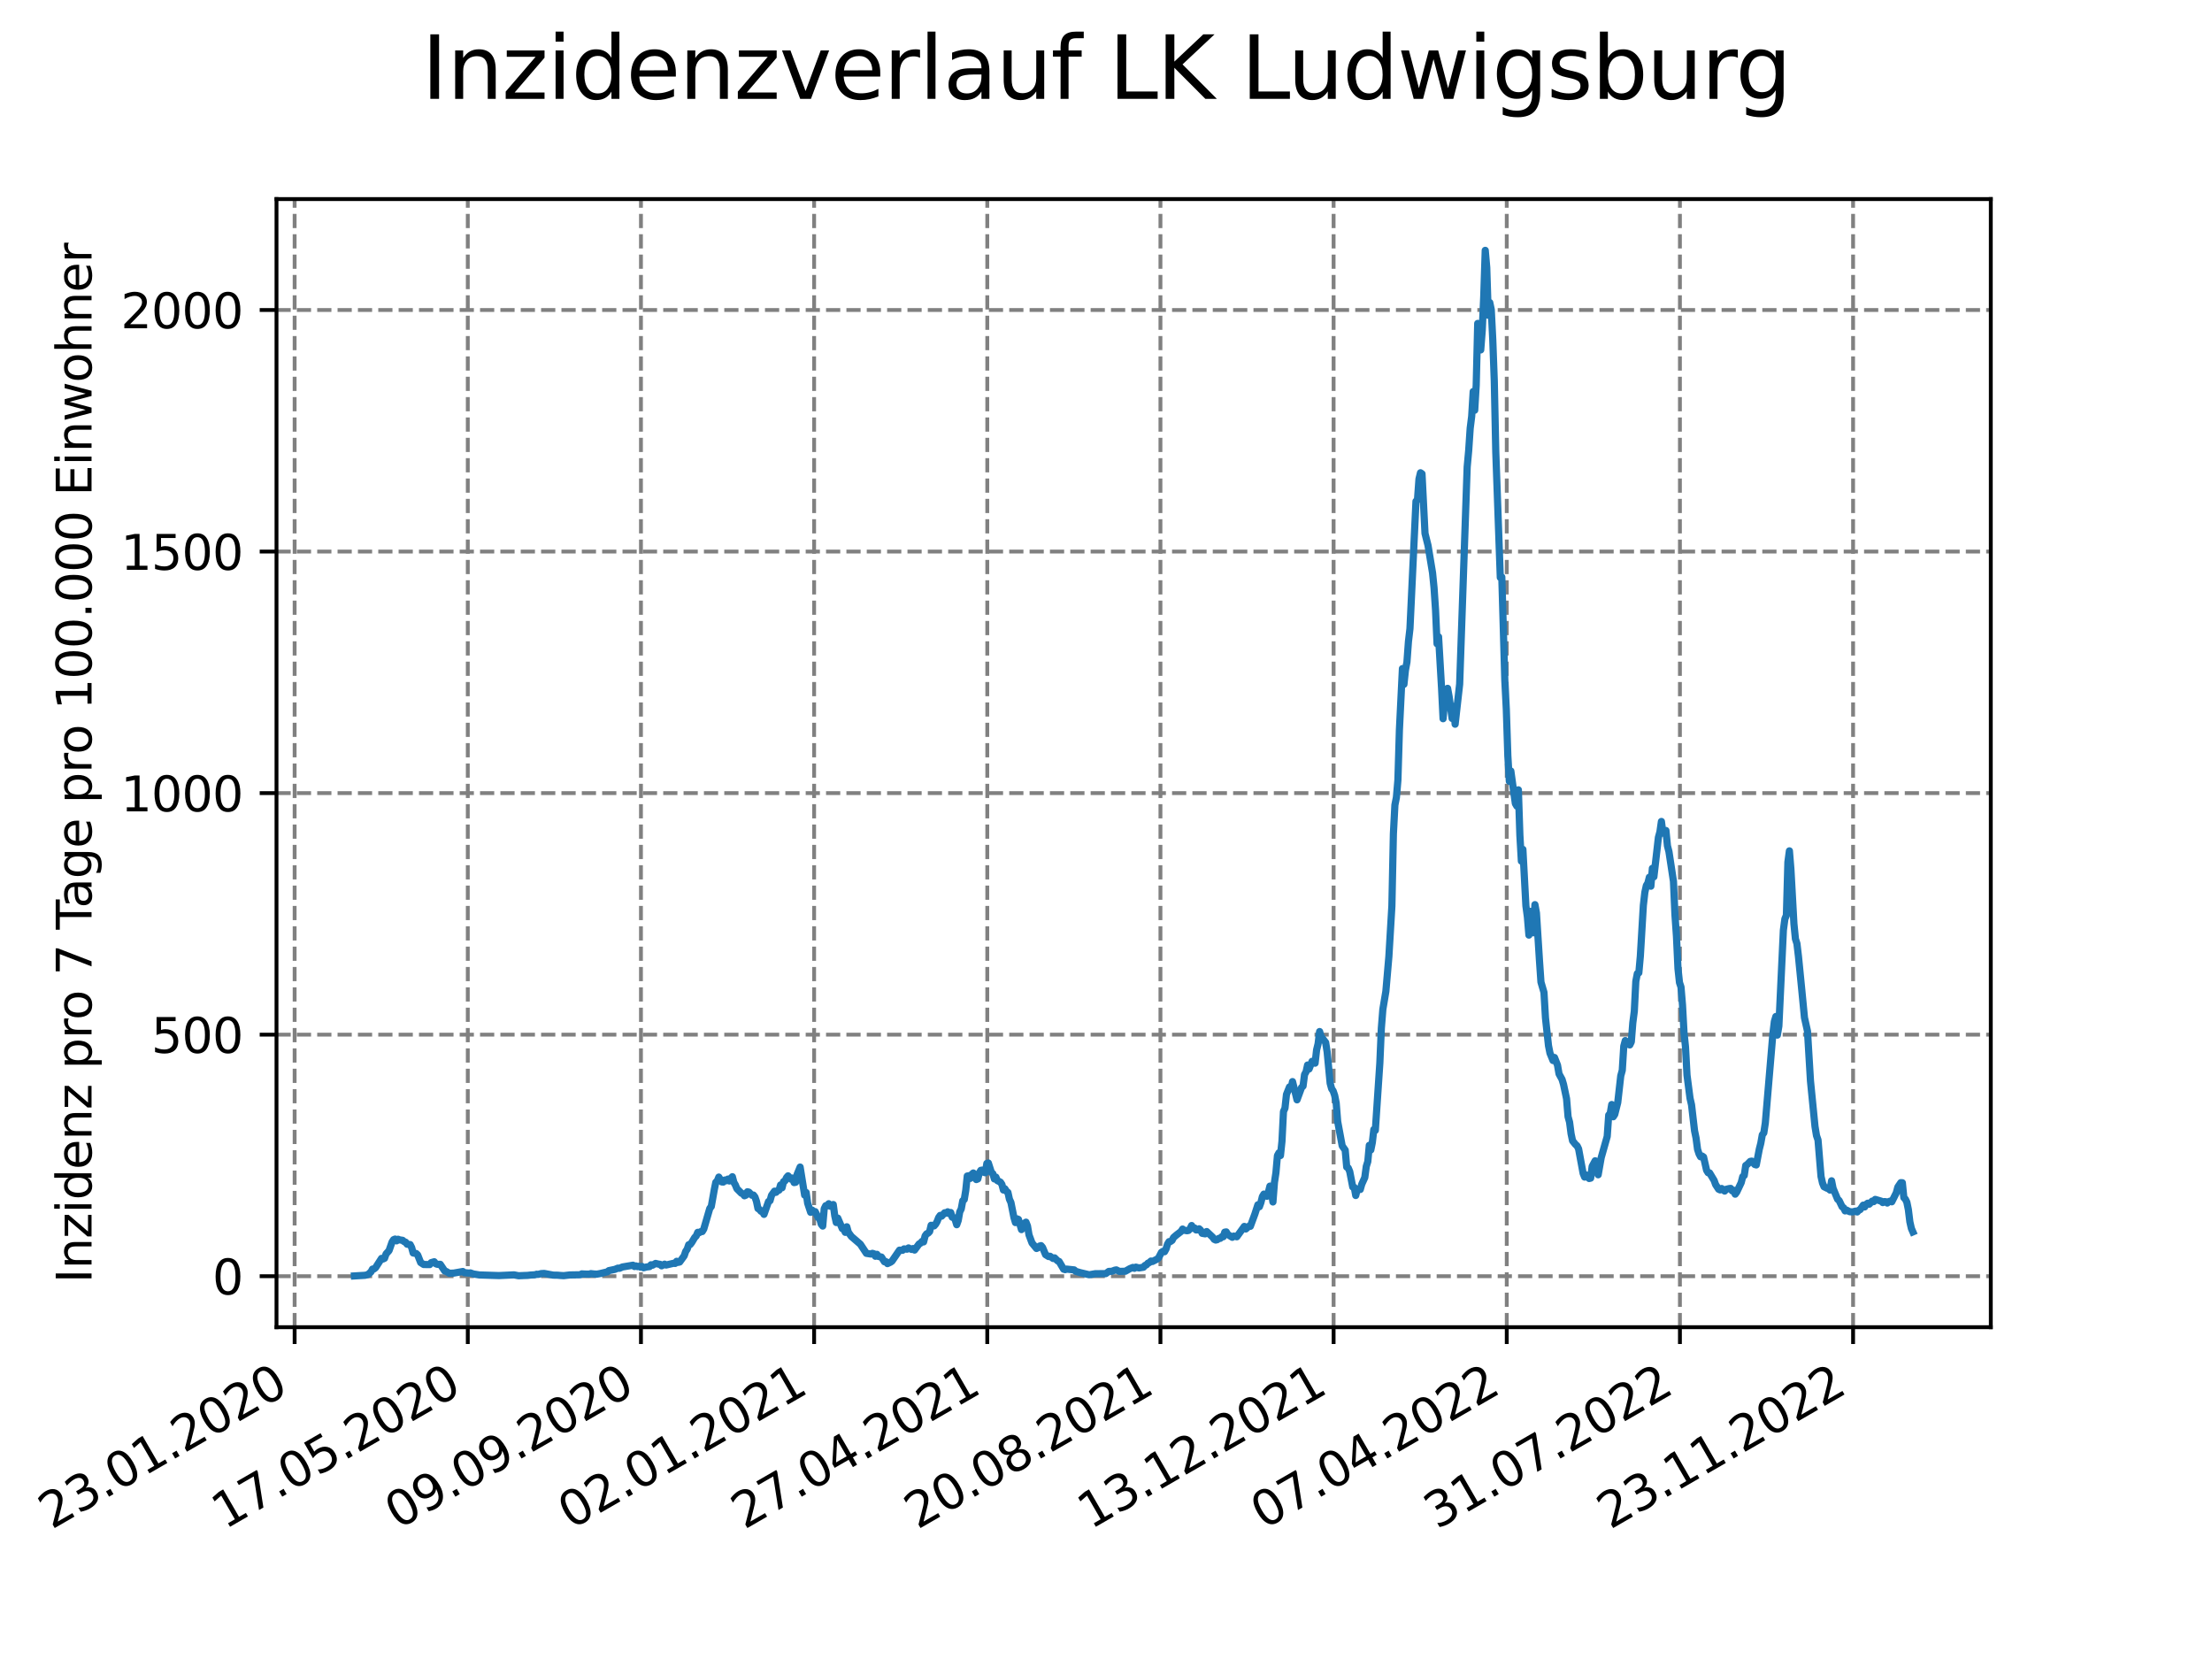 <?xml version="1.0" encoding="utf-8" standalone="no"?>
<!DOCTYPE svg PUBLIC "-//W3C//DTD SVG 1.1//EN"
  "http://www.w3.org/Graphics/SVG/1.1/DTD/svg11.dtd">
<svg xmlns:xlink="http://www.w3.org/1999/xlink" width="460.8pt" height="345.6pt" viewBox="0 0 460.8 345.6" xmlns="http://www.w3.org/2000/svg" version="1.1">
 <defs>
  <style type="text/css">*{stroke-linejoin: round; stroke-linecap: butt}</style>
 </defs>
 <g id="figure_1">
  <g id="patch_1">
   <path d="M 0 345.6 
L 460.8 345.6 
L 460.8 0 
L 0 0 
z
" style="fill: #ffffff"/>
  </g>
  <g id="axes_1">
   <g id="patch_2">
    <path d="M 57.6 276.48 
L 414.72 276.48 
L 414.72 41.472 
L 57.6 41.472 
z
" style="fill: #ffffff"/>
   </g>
   <g id="matplotlib.axis_1">
    <g id="xtick_1">
     <g id="line2d_1">
      <path d="M 61.377 276.48 
L 61.377 41.472 
" clip-path="url(#p83b765e175)" style="fill: none; stroke-dasharray: 2.96,1.28; stroke-dashoffset: 0; stroke: #808080; stroke-width: 0.8"/>
     </g>
     <g id="line2d_2">
      <defs>
       <path id="m0bb4d37f2e" d="M 0 0 
L 0 3.5 
" style="stroke: #000000; stroke-width: 0.8"/>
      </defs>
      <g>
       <use xlink:href="#m0bb4d37f2e" x="61.377" y="276.48" style="stroke: #000000; stroke-width: 0.8"/>
      </g>
     </g>
     <g id="text_1">
      <!-- 23.01.2020 -->
      <g transform="translate(10.752 318.689) rotate(-30) scale(0.1 -0.1)">
       <defs>
        <path id="DejaVuSans-32" d="M 1228 531 
L 3431 531 
L 3431 0 
L 469 0 
L 469 531 
Q 828 903 1448 1529 
Q 2069 2156 2228 2338 
Q 2531 2678 2651 2914 
Q 2772 3150 2772 3378 
Q 2772 3750 2511 3984 
Q 2250 4219 1831 4219 
Q 1534 4219 1204 4116 
Q 875 4013 500 3803 
L 500 4441 
Q 881 4594 1212 4672 
Q 1544 4750 1819 4750 
Q 2544 4750 2975 4387 
Q 3406 4025 3406 3419 
Q 3406 3131 3298 2873 
Q 3191 2616 2906 2266 
Q 2828 2175 2409 1742 
Q 1991 1309 1228 531 
z
" transform="scale(0.016)"/>
        <path id="DejaVuSans-33" d="M 2597 2516 
Q 3050 2419 3304 2112 
Q 3559 1806 3559 1356 
Q 3559 666 3084 287 
Q 2609 -91 1734 -91 
Q 1441 -91 1130 -33 
Q 819 25 488 141 
L 488 750 
Q 750 597 1062 519 
Q 1375 441 1716 441 
Q 2309 441 2620 675 
Q 2931 909 2931 1356 
Q 2931 1769 2642 2001 
Q 2353 2234 1838 2234 
L 1294 2234 
L 1294 2753 
L 1863 2753 
Q 2328 2753 2575 2939 
Q 2822 3125 2822 3475 
Q 2822 3834 2567 4026 
Q 2313 4219 1838 4219 
Q 1578 4219 1281 4162 
Q 984 4106 628 3988 
L 628 4550 
Q 988 4650 1302 4700 
Q 1616 4750 1894 4750 
Q 2613 4750 3031 4423 
Q 3450 4097 3450 3541 
Q 3450 3153 3228 2886 
Q 3006 2619 2597 2516 
z
" transform="scale(0.016)"/>
        <path id="DejaVuSans-2e" d="M 684 794 
L 1344 794 
L 1344 0 
L 684 0 
L 684 794 
z
" transform="scale(0.016)"/>
        <path id="DejaVuSans-30" d="M 2034 4250 
Q 1547 4250 1301 3770 
Q 1056 3291 1056 2328 
Q 1056 1369 1301 889 
Q 1547 409 2034 409 
Q 2525 409 2770 889 
Q 3016 1369 3016 2328 
Q 3016 3291 2770 3770 
Q 2525 4250 2034 4250 
z
M 2034 4750 
Q 2819 4750 3233 4129 
Q 3647 3509 3647 2328 
Q 3647 1150 3233 529 
Q 2819 -91 2034 -91 
Q 1250 -91 836 529 
Q 422 1150 422 2328 
Q 422 3509 836 4129 
Q 1250 4750 2034 4750 
z
" transform="scale(0.016)"/>
        <path id="DejaVuSans-31" d="M 794 531 
L 1825 531 
L 1825 4091 
L 703 3866 
L 703 4441 
L 1819 4666 
L 2450 4666 
L 2450 531 
L 3481 531 
L 3481 0 
L 794 0 
L 794 531 
z
" transform="scale(0.016)"/>
       </defs>
       <use xlink:href="#DejaVuSans-32"/>
       <use xlink:href="#DejaVuSans-33" x="63.623"/>
       <use xlink:href="#DejaVuSans-2e" x="127.246"/>
       <use xlink:href="#DejaVuSans-30" x="159.033"/>
       <use xlink:href="#DejaVuSans-31" x="222.656"/>
       <use xlink:href="#DejaVuSans-2e" x="286.279"/>
       <use xlink:href="#DejaVuSans-32" x="318.066"/>
       <use xlink:href="#DejaVuSans-30" x="381.689"/>
       <use xlink:href="#DejaVuSans-32" x="445.312"/>
       <use xlink:href="#DejaVuSans-30" x="508.936"/>
      </g>
     </g>
    </g>
    <g id="xtick_2">
     <g id="line2d_3">
      <path d="M 97.45 276.48 
L 97.45 41.472 
" clip-path="url(#p83b765e175)" style="fill: none; stroke-dasharray: 2.96,1.28; stroke-dashoffset: 0; stroke: #808080; stroke-width: 0.8"/>
     </g>
     <g id="line2d_4">
      <g>
       <use xlink:href="#m0bb4d37f2e" x="97.45" y="276.48" style="stroke: #000000; stroke-width: 0.8"/>
      </g>
     </g>
     <g id="text_2">
      <!-- 17.05.2020 -->
      <g transform="translate(46.825 318.689) rotate(-30) scale(0.1 -0.1)">
       <defs>
        <path id="DejaVuSans-37" d="M 525 4666 
L 3525 4666 
L 3525 4397 
L 1831 0 
L 1172 0 
L 2766 4134 
L 525 4134 
L 525 4666 
z
" transform="scale(0.016)"/>
        <path id="DejaVuSans-35" d="M 691 4666 
L 3169 4666 
L 3169 4134 
L 1269 4134 
L 1269 2991 
Q 1406 3038 1543 3061 
Q 1681 3084 1819 3084 
Q 2600 3084 3056 2656 
Q 3513 2228 3513 1497 
Q 3513 744 3044 326 
Q 2575 -91 1722 -91 
Q 1428 -91 1123 -41 
Q 819 9 494 109 
L 494 744 
Q 775 591 1075 516 
Q 1375 441 1709 441 
Q 2250 441 2565 725 
Q 2881 1009 2881 1497 
Q 2881 1984 2565 2268 
Q 2250 2553 1709 2553 
Q 1456 2553 1204 2497 
Q 953 2441 691 2322 
L 691 4666 
z
" transform="scale(0.016)"/>
       </defs>
       <use xlink:href="#DejaVuSans-31"/>
       <use xlink:href="#DejaVuSans-37" x="63.623"/>
       <use xlink:href="#DejaVuSans-2e" x="127.246"/>
       <use xlink:href="#DejaVuSans-30" x="159.033"/>
       <use xlink:href="#DejaVuSans-35" x="222.656"/>
       <use xlink:href="#DejaVuSans-2e" x="286.279"/>
       <use xlink:href="#DejaVuSans-32" x="318.066"/>
       <use xlink:href="#DejaVuSans-30" x="381.689"/>
       <use xlink:href="#DejaVuSans-32" x="445.312"/>
       <use xlink:href="#DejaVuSans-30" x="508.936"/>
      </g>
     </g>
    </g>
    <g id="xtick_3">
     <g id="line2d_5">
      <path d="M 133.523 276.48 
L 133.523 41.472 
" clip-path="url(#p83b765e175)" style="fill: none; stroke-dasharray: 2.96,1.28; stroke-dashoffset: 0; stroke: #808080; stroke-width: 0.8"/>
     </g>
     <g id="line2d_6">
      <g>
       <use xlink:href="#m0bb4d37f2e" x="133.523" y="276.48" style="stroke: #000000; stroke-width: 0.8"/>
      </g>
     </g>
     <g id="text_3">
      <!-- 09.09.2020 -->
      <g transform="translate(82.897 318.689) rotate(-30) scale(0.1 -0.1)">
       <defs>
        <path id="DejaVuSans-39" d="M 703 97 
L 703 672 
Q 941 559 1184 500 
Q 1428 441 1663 441 
Q 2288 441 2617 861 
Q 2947 1281 2994 2138 
Q 2813 1869 2534 1725 
Q 2256 1581 1919 1581 
Q 1219 1581 811 2004 
Q 403 2428 403 3163 
Q 403 3881 828 4315 
Q 1253 4750 1959 4750 
Q 2769 4750 3195 4129 
Q 3622 3509 3622 2328 
Q 3622 1225 3098 567 
Q 2575 -91 1691 -91 
Q 1453 -91 1209 -44 
Q 966 3 703 97 
z
M 1959 2075 
Q 2384 2075 2632 2365 
Q 2881 2656 2881 3163 
Q 2881 3666 2632 3958 
Q 2384 4250 1959 4250 
Q 1534 4250 1286 3958 
Q 1038 3666 1038 3163 
Q 1038 2656 1286 2365 
Q 1534 2075 1959 2075 
z
" transform="scale(0.016)"/>
       </defs>
       <use xlink:href="#DejaVuSans-30"/>
       <use xlink:href="#DejaVuSans-39" x="63.623"/>
       <use xlink:href="#DejaVuSans-2e" x="127.246"/>
       <use xlink:href="#DejaVuSans-30" x="159.033"/>
       <use xlink:href="#DejaVuSans-39" x="222.656"/>
       <use xlink:href="#DejaVuSans-2e" x="286.279"/>
       <use xlink:href="#DejaVuSans-32" x="318.066"/>
       <use xlink:href="#DejaVuSans-30" x="381.689"/>
       <use xlink:href="#DejaVuSans-32" x="445.312"/>
       <use xlink:href="#DejaVuSans-30" x="508.936"/>
      </g>
     </g>
    </g>
    <g id="xtick_4">
     <g id="line2d_7">
      <path d="M 169.595 276.48 
L 169.595 41.472 
" clip-path="url(#p83b765e175)" style="fill: none; stroke-dasharray: 2.96,1.28; stroke-dashoffset: 0; stroke: #808080; stroke-width: 0.8"/>
     </g>
     <g id="line2d_8">
      <g>
       <use xlink:href="#m0bb4d37f2e" x="169.595" y="276.48" style="stroke: #000000; stroke-width: 0.8"/>
      </g>
     </g>
     <g id="text_4">
      <!-- 02.01.2021 -->
      <g transform="translate(118.97 318.689) rotate(-30) scale(0.1 -0.1)">
       <use xlink:href="#DejaVuSans-30"/>
       <use xlink:href="#DejaVuSans-32" x="63.623"/>
       <use xlink:href="#DejaVuSans-2e" x="127.246"/>
       <use xlink:href="#DejaVuSans-30" x="159.033"/>
       <use xlink:href="#DejaVuSans-31" x="222.656"/>
       <use xlink:href="#DejaVuSans-2e" x="286.279"/>
       <use xlink:href="#DejaVuSans-32" x="318.066"/>
       <use xlink:href="#DejaVuSans-30" x="381.689"/>
       <use xlink:href="#DejaVuSans-32" x="445.312"/>
       <use xlink:href="#DejaVuSans-31" x="508.936"/>
      </g>
     </g>
    </g>
    <g id="xtick_5">
     <g id="line2d_9">
      <path d="M 205.668 276.48 
L 205.668 41.472 
" clip-path="url(#p83b765e175)" style="fill: none; stroke-dasharray: 2.96,1.28; stroke-dashoffset: 0; stroke: #808080; stroke-width: 0.8"/>
     </g>
     <g id="line2d_10">
      <g>
       <use xlink:href="#m0bb4d37f2e" x="205.668" y="276.48" style="stroke: #000000; stroke-width: 0.8"/>
      </g>
     </g>
     <g id="text_5">
      <!-- 27.04.2021 -->
      <g transform="translate(155.043 318.689) rotate(-30) scale(0.1 -0.1)">
       <defs>
        <path id="DejaVuSans-34" d="M 2419 4116 
L 825 1625 
L 2419 1625 
L 2419 4116 
z
M 2253 4666 
L 3047 4666 
L 3047 1625 
L 3713 1625 
L 3713 1100 
L 3047 1100 
L 3047 0 
L 2419 0 
L 2419 1100 
L 313 1100 
L 313 1709 
L 2253 4666 
z
" transform="scale(0.016)"/>
       </defs>
       <use xlink:href="#DejaVuSans-32"/>
       <use xlink:href="#DejaVuSans-37" x="63.623"/>
       <use xlink:href="#DejaVuSans-2e" x="127.246"/>
       <use xlink:href="#DejaVuSans-30" x="159.033"/>
       <use xlink:href="#DejaVuSans-34" x="222.656"/>
       <use xlink:href="#DejaVuSans-2e" x="286.279"/>
       <use xlink:href="#DejaVuSans-32" x="318.066"/>
       <use xlink:href="#DejaVuSans-30" x="381.689"/>
       <use xlink:href="#DejaVuSans-32" x="445.312"/>
       <use xlink:href="#DejaVuSans-31" x="508.936"/>
      </g>
     </g>
    </g>
    <g id="xtick_6">
     <g id="line2d_11">
      <path d="M 241.741 276.48 
L 241.741 41.472 
" clip-path="url(#p83b765e175)" style="fill: none; stroke-dasharray: 2.96,1.28; stroke-dashoffset: 0; stroke: #808080; stroke-width: 0.8"/>
     </g>
     <g id="line2d_12">
      <g>
       <use xlink:href="#m0bb4d37f2e" x="241.741" y="276.48" style="stroke: #000000; stroke-width: 0.8"/>
      </g>
     </g>
     <g id="text_6">
      <!-- 20.08.2021 -->
      <g transform="translate(191.116 318.689) rotate(-30) scale(0.1 -0.1)">
       <defs>
        <path id="DejaVuSans-38" d="M 2034 2216 
Q 1584 2216 1326 1975 
Q 1069 1734 1069 1313 
Q 1069 891 1326 650 
Q 1584 409 2034 409 
Q 2484 409 2743 651 
Q 3003 894 3003 1313 
Q 3003 1734 2745 1975 
Q 2488 2216 2034 2216 
z
M 1403 2484 
Q 997 2584 770 2862 
Q 544 3141 544 3541 
Q 544 4100 942 4425 
Q 1341 4750 2034 4750 
Q 2731 4750 3128 4425 
Q 3525 4100 3525 3541 
Q 3525 3141 3298 2862 
Q 3072 2584 2669 2484 
Q 3125 2378 3379 2068 
Q 3634 1759 3634 1313 
Q 3634 634 3220 271 
Q 2806 -91 2034 -91 
Q 1263 -91 848 271 
Q 434 634 434 1313 
Q 434 1759 690 2068 
Q 947 2378 1403 2484 
z
M 1172 3481 
Q 1172 3119 1398 2916 
Q 1625 2713 2034 2713 
Q 2441 2713 2670 2916 
Q 2900 3119 2900 3481 
Q 2900 3844 2670 4047 
Q 2441 4250 2034 4250 
Q 1625 4250 1398 4047 
Q 1172 3844 1172 3481 
z
" transform="scale(0.016)"/>
       </defs>
       <use xlink:href="#DejaVuSans-32"/>
       <use xlink:href="#DejaVuSans-30" x="63.623"/>
       <use xlink:href="#DejaVuSans-2e" x="127.246"/>
       <use xlink:href="#DejaVuSans-30" x="159.033"/>
       <use xlink:href="#DejaVuSans-38" x="222.656"/>
       <use xlink:href="#DejaVuSans-2e" x="286.279"/>
       <use xlink:href="#DejaVuSans-32" x="318.066"/>
       <use xlink:href="#DejaVuSans-30" x="381.689"/>
       <use xlink:href="#DejaVuSans-32" x="445.312"/>
       <use xlink:href="#DejaVuSans-31" x="508.936"/>
      </g>
     </g>
    </g>
    <g id="xtick_7">
     <g id="line2d_13">
      <path d="M 277.814 276.48 
L 277.814 41.472 
" clip-path="url(#p83b765e175)" style="fill: none; stroke-dasharray: 2.96,1.28; stroke-dashoffset: 0; stroke: #808080; stroke-width: 0.8"/>
     </g>
     <g id="line2d_14">
      <g>
       <use xlink:href="#m0bb4d37f2e" x="277.814" y="276.48" style="stroke: #000000; stroke-width: 0.8"/>
      </g>
     </g>
     <g id="text_7">
      <!-- 13.12.2021 -->
      <g transform="translate(227.188 318.689) rotate(-30) scale(0.1 -0.1)">
       <use xlink:href="#DejaVuSans-31"/>
       <use xlink:href="#DejaVuSans-33" x="63.623"/>
       <use xlink:href="#DejaVuSans-2e" x="127.246"/>
       <use xlink:href="#DejaVuSans-31" x="159.033"/>
       <use xlink:href="#DejaVuSans-32" x="222.656"/>
       <use xlink:href="#DejaVuSans-2e" x="286.279"/>
       <use xlink:href="#DejaVuSans-32" x="318.066"/>
       <use xlink:href="#DejaVuSans-30" x="381.689"/>
       <use xlink:href="#DejaVuSans-32" x="445.312"/>
       <use xlink:href="#DejaVuSans-31" x="508.936"/>
      </g>
     </g>
    </g>
    <g id="xtick_8">
     <g id="line2d_15">
      <path d="M 313.886 276.48 
L 313.886 41.472 
" clip-path="url(#p83b765e175)" style="fill: none; stroke-dasharray: 2.96,1.28; stroke-dashoffset: 0; stroke: #808080; stroke-width: 0.8"/>
     </g>
     <g id="line2d_16">
      <g>
       <use xlink:href="#m0bb4d37f2e" x="313.886" y="276.48" style="stroke: #000000; stroke-width: 0.8"/>
      </g>
     </g>
     <g id="text_8">
      <!-- 07.04.2022 -->
      <g transform="translate(263.261 318.689) rotate(-30) scale(0.1 -0.1)">
       <use xlink:href="#DejaVuSans-30"/>
       <use xlink:href="#DejaVuSans-37" x="63.623"/>
       <use xlink:href="#DejaVuSans-2e" x="127.246"/>
       <use xlink:href="#DejaVuSans-30" x="159.033"/>
       <use xlink:href="#DejaVuSans-34" x="222.656"/>
       <use xlink:href="#DejaVuSans-2e" x="286.279"/>
       <use xlink:href="#DejaVuSans-32" x="318.066"/>
       <use xlink:href="#DejaVuSans-30" x="381.689"/>
       <use xlink:href="#DejaVuSans-32" x="445.312"/>
       <use xlink:href="#DejaVuSans-32" x="508.936"/>
      </g>
     </g>
    </g>
    <g id="xtick_9">
     <g id="line2d_17">
      <path d="M 349.959 276.48 
L 349.959 41.472 
" clip-path="url(#p83b765e175)" style="fill: none; stroke-dasharray: 2.96,1.28; stroke-dashoffset: 0; stroke: #808080; stroke-width: 0.8"/>
     </g>
     <g id="line2d_18">
      <g>
       <use xlink:href="#m0bb4d37f2e" x="349.959" y="276.48" style="stroke: #000000; stroke-width: 0.8"/>
      </g>
     </g>
     <g id="text_9">
      <!-- 31.07.2022 -->
      <g transform="translate(299.334 318.689) rotate(-30) scale(0.1 -0.1)">
       <use xlink:href="#DejaVuSans-33"/>
       <use xlink:href="#DejaVuSans-31" x="63.623"/>
       <use xlink:href="#DejaVuSans-2e" x="127.246"/>
       <use xlink:href="#DejaVuSans-30" x="159.033"/>
       <use xlink:href="#DejaVuSans-37" x="222.656"/>
       <use xlink:href="#DejaVuSans-2e" x="286.279"/>
       <use xlink:href="#DejaVuSans-32" x="318.066"/>
       <use xlink:href="#DejaVuSans-30" x="381.689"/>
       <use xlink:href="#DejaVuSans-32" x="445.312"/>
       <use xlink:href="#DejaVuSans-32" x="508.936"/>
      </g>
     </g>
    </g>
    <g id="xtick_10">
     <g id="line2d_19">
      <path d="M 386.032 276.48 
L 386.032 41.472 
" clip-path="url(#p83b765e175)" style="fill: none; stroke-dasharray: 2.96,1.28; stroke-dashoffset: 0; stroke: #808080; stroke-width: 0.8"/>
     </g>
     <g id="line2d_20">
      <g>
       <use xlink:href="#m0bb4d37f2e" x="386.032" y="276.48" style="stroke: #000000; stroke-width: 0.8"/>
      </g>
     </g>
     <g id="text_10">
      <!-- 23.11.2022 -->
      <g transform="translate(335.407 318.689) rotate(-30) scale(0.1 -0.1)">
       <use xlink:href="#DejaVuSans-32"/>
       <use xlink:href="#DejaVuSans-33" x="63.623"/>
       <use xlink:href="#DejaVuSans-2e" x="127.246"/>
       <use xlink:href="#DejaVuSans-31" x="159.033"/>
       <use xlink:href="#DejaVuSans-31" x="222.656"/>
       <use xlink:href="#DejaVuSans-2e" x="286.279"/>
       <use xlink:href="#DejaVuSans-32" x="318.066"/>
       <use xlink:href="#DejaVuSans-30" x="381.689"/>
       <use xlink:href="#DejaVuSans-32" x="445.312"/>
       <use xlink:href="#DejaVuSans-32" x="508.936"/>
      </g>
     </g>
    </g>
   </g>
   <g id="matplotlib.axis_2">
    <g id="ytick_1">
     <g id="line2d_21">
      <path d="M 57.6 265.853 
L 414.72 265.853 
" clip-path="url(#p83b765e175)" style="fill: none; stroke-dasharray: 2.96,1.28; stroke-dashoffset: 0; stroke: #808080; stroke-width: 0.8"/>
     </g>
     <g id="line2d_22">
      <defs>
       <path id="mfb2ab586e8" d="M 0 0 
L -3.5 0 
" style="stroke: #000000; stroke-width: 0.8"/>
      </defs>
      <g>
       <use xlink:href="#mfb2ab586e8" x="57.6" y="265.853" style="stroke: #000000; stroke-width: 0.8"/>
      </g>
     </g>
     <g id="text_11">
      <!-- 0 -->
      <g transform="translate(44.237 269.652) scale(0.1 -0.1)">
       <use xlink:href="#DejaVuSans-30"/>
      </g>
     </g>
    </g>
    <g id="ytick_2">
     <g id="line2d_23">
      <path d="M 57.6 215.535 
L 414.72 215.535 
" clip-path="url(#p83b765e175)" style="fill: none; stroke-dasharray: 2.96,1.28; stroke-dashoffset: 0; stroke: #808080; stroke-width: 0.8"/>
     </g>
     <g id="line2d_24">
      <g>
       <use xlink:href="#mfb2ab586e8" x="57.6" y="215.535" style="stroke: #000000; stroke-width: 0.8"/>
      </g>
     </g>
     <g id="text_12">
      <!-- 500 -->
      <g transform="translate(31.512 219.335) scale(0.1 -0.1)">
       <use xlink:href="#DejaVuSans-35"/>
       <use xlink:href="#DejaVuSans-30" x="63.623"/>
       <use xlink:href="#DejaVuSans-30" x="127.246"/>
      </g>
     </g>
    </g>
    <g id="ytick_3">
     <g id="line2d_25">
      <path d="M 57.6 165.217 
L 414.72 165.217 
" clip-path="url(#p83b765e175)" style="fill: none; stroke-dasharray: 2.96,1.28; stroke-dashoffset: 0; stroke: #808080; stroke-width: 0.8"/>
     </g>
     <g id="line2d_26">
      <g>
       <use xlink:href="#mfb2ab586e8" x="57.6" y="165.217" style="stroke: #000000; stroke-width: 0.8"/>
      </g>
     </g>
     <g id="text_13">
      <!-- 1000 -->
      <g transform="translate(25.15 169.017) scale(0.1 -0.1)">
       <use xlink:href="#DejaVuSans-31"/>
       <use xlink:href="#DejaVuSans-30" x="63.623"/>
       <use xlink:href="#DejaVuSans-30" x="127.246"/>
       <use xlink:href="#DejaVuSans-30" x="190.869"/>
      </g>
     </g>
    </g>
    <g id="ytick_4">
     <g id="line2d_27">
      <path d="M 57.6 114.9 
L 414.72 114.9 
" clip-path="url(#p83b765e175)" style="fill: none; stroke-dasharray: 2.96,1.28; stroke-dashoffset: 0; stroke: #808080; stroke-width: 0.8"/>
     </g>
     <g id="line2d_28">
      <g>
       <use xlink:href="#mfb2ab586e8" x="57.6" y="114.9" style="stroke: #000000; stroke-width: 0.8"/>
      </g>
     </g>
     <g id="text_14">
      <!-- 1500 -->
      <g transform="translate(25.15 118.699) scale(0.1 -0.1)">
       <use xlink:href="#DejaVuSans-31"/>
       <use xlink:href="#DejaVuSans-35" x="63.623"/>
       <use xlink:href="#DejaVuSans-30" x="127.246"/>
       <use xlink:href="#DejaVuSans-30" x="190.869"/>
      </g>
     </g>
    </g>
    <g id="ytick_5">
     <g id="line2d_29">
      <path d="M 57.6 64.582 
L 414.72 64.582 
" clip-path="url(#p83b765e175)" style="fill: none; stroke-dasharray: 2.96,1.28; stroke-dashoffset: 0; stroke: #808080; stroke-width: 0.8"/>
     </g>
     <g id="line2d_30">
      <g>
       <use xlink:href="#mfb2ab586e8" x="57.6" y="64.582" style="stroke: #000000; stroke-width: 0.8"/>
      </g>
     </g>
     <g id="text_15">
      <!-- 2000 -->
      <g transform="translate(25.15 68.381) scale(0.1 -0.1)">
       <use xlink:href="#DejaVuSans-32"/>
       <use xlink:href="#DejaVuSans-30" x="63.623"/>
       <use xlink:href="#DejaVuSans-30" x="127.246"/>
       <use xlink:href="#DejaVuSans-30" x="190.869"/>
      </g>
     </g>
    </g>
    <g id="text_16">
     <!-- Inzidenz pro 7 Tage pro 100.000 Einwohner -->
     <g transform="translate(19.07 267.301) rotate(-90) scale(0.1 -0.1)">
      <defs>
       <path id="DejaVuSans-49" d="M 628 4666 
L 1259 4666 
L 1259 0 
L 628 0 
L 628 4666 
z
" transform="scale(0.016)"/>
       <path id="DejaVuSans-6e" d="M 3513 2113 
L 3513 0 
L 2938 0 
L 2938 2094 
Q 2938 2591 2744 2837 
Q 2550 3084 2163 3084 
Q 1697 3084 1428 2787 
Q 1159 2491 1159 1978 
L 1159 0 
L 581 0 
L 581 3500 
L 1159 3500 
L 1159 2956 
Q 1366 3272 1645 3428 
Q 1925 3584 2291 3584 
Q 2894 3584 3203 3211 
Q 3513 2838 3513 2113 
z
" transform="scale(0.016)"/>
       <path id="DejaVuSans-7a" d="M 353 3500 
L 3084 3500 
L 3084 2975 
L 922 459 
L 3084 459 
L 3084 0 
L 275 0 
L 275 525 
L 2438 3041 
L 353 3041 
L 353 3500 
z
" transform="scale(0.016)"/>
       <path id="DejaVuSans-69" d="M 603 3500 
L 1178 3500 
L 1178 0 
L 603 0 
L 603 3500 
z
M 603 4863 
L 1178 4863 
L 1178 4134 
L 603 4134 
L 603 4863 
z
" transform="scale(0.016)"/>
       <path id="DejaVuSans-64" d="M 2906 2969 
L 2906 4863 
L 3481 4863 
L 3481 0 
L 2906 0 
L 2906 525 
Q 2725 213 2448 61 
Q 2172 -91 1784 -91 
Q 1150 -91 751 415 
Q 353 922 353 1747 
Q 353 2572 751 3078 
Q 1150 3584 1784 3584 
Q 2172 3584 2448 3432 
Q 2725 3281 2906 2969 
z
M 947 1747 
Q 947 1113 1208 752 
Q 1469 391 1925 391 
Q 2381 391 2643 752 
Q 2906 1113 2906 1747 
Q 2906 2381 2643 2742 
Q 2381 3103 1925 3103 
Q 1469 3103 1208 2742 
Q 947 2381 947 1747 
z
" transform="scale(0.016)"/>
       <path id="DejaVuSans-65" d="M 3597 1894 
L 3597 1613 
L 953 1613 
Q 991 1019 1311 708 
Q 1631 397 2203 397 
Q 2534 397 2845 478 
Q 3156 559 3463 722 
L 3463 178 
Q 3153 47 2828 -22 
Q 2503 -91 2169 -91 
Q 1331 -91 842 396 
Q 353 884 353 1716 
Q 353 2575 817 3079 
Q 1281 3584 2069 3584 
Q 2775 3584 3186 3129 
Q 3597 2675 3597 1894 
z
M 3022 2063 
Q 3016 2534 2758 2815 
Q 2500 3097 2075 3097 
Q 1594 3097 1305 2825 
Q 1016 2553 972 2059 
L 3022 2063 
z
" transform="scale(0.016)"/>
       <path id="DejaVuSans-20" transform="scale(0.016)"/>
       <path id="DejaVuSans-70" d="M 1159 525 
L 1159 -1331 
L 581 -1331 
L 581 3500 
L 1159 3500 
L 1159 2969 
Q 1341 3281 1617 3432 
Q 1894 3584 2278 3584 
Q 2916 3584 3314 3078 
Q 3713 2572 3713 1747 
Q 3713 922 3314 415 
Q 2916 -91 2278 -91 
Q 1894 -91 1617 61 
Q 1341 213 1159 525 
z
M 3116 1747 
Q 3116 2381 2855 2742 
Q 2594 3103 2138 3103 
Q 1681 3103 1420 2742 
Q 1159 2381 1159 1747 
Q 1159 1113 1420 752 
Q 1681 391 2138 391 
Q 2594 391 2855 752 
Q 3116 1113 3116 1747 
z
" transform="scale(0.016)"/>
       <path id="DejaVuSans-72" d="M 2631 2963 
Q 2534 3019 2420 3045 
Q 2306 3072 2169 3072 
Q 1681 3072 1420 2755 
Q 1159 2438 1159 1844 
L 1159 0 
L 581 0 
L 581 3500 
L 1159 3500 
L 1159 2956 
Q 1341 3275 1631 3429 
Q 1922 3584 2338 3584 
Q 2397 3584 2469 3576 
Q 2541 3569 2628 3553 
L 2631 2963 
z
" transform="scale(0.016)"/>
       <path id="DejaVuSans-6f" d="M 1959 3097 
Q 1497 3097 1228 2736 
Q 959 2375 959 1747 
Q 959 1119 1226 758 
Q 1494 397 1959 397 
Q 2419 397 2687 759 
Q 2956 1122 2956 1747 
Q 2956 2369 2687 2733 
Q 2419 3097 1959 3097 
z
M 1959 3584 
Q 2709 3584 3137 3096 
Q 3566 2609 3566 1747 
Q 3566 888 3137 398 
Q 2709 -91 1959 -91 
Q 1206 -91 779 398 
Q 353 888 353 1747 
Q 353 2609 779 3096 
Q 1206 3584 1959 3584 
z
" transform="scale(0.016)"/>
       <path id="DejaVuSans-54" d="M -19 4666 
L 3928 4666 
L 3928 4134 
L 2272 4134 
L 2272 0 
L 1638 0 
L 1638 4134 
L -19 4134 
L -19 4666 
z
" transform="scale(0.016)"/>
       <path id="DejaVuSans-61" d="M 2194 1759 
Q 1497 1759 1228 1600 
Q 959 1441 959 1056 
Q 959 750 1161 570 
Q 1363 391 1709 391 
Q 2188 391 2477 730 
Q 2766 1069 2766 1631 
L 2766 1759 
L 2194 1759 
z
M 3341 1997 
L 3341 0 
L 2766 0 
L 2766 531 
Q 2569 213 2275 61 
Q 1981 -91 1556 -91 
Q 1019 -91 701 211 
Q 384 513 384 1019 
Q 384 1609 779 1909 
Q 1175 2209 1959 2209 
L 2766 2209 
L 2766 2266 
Q 2766 2663 2505 2880 
Q 2244 3097 1772 3097 
Q 1472 3097 1187 3025 
Q 903 2953 641 2809 
L 641 3341 
Q 956 3463 1253 3523 
Q 1550 3584 1831 3584 
Q 2591 3584 2966 3190 
Q 3341 2797 3341 1997 
z
" transform="scale(0.016)"/>
       <path id="DejaVuSans-67" d="M 2906 1791 
Q 2906 2416 2648 2759 
Q 2391 3103 1925 3103 
Q 1463 3103 1205 2759 
Q 947 2416 947 1791 
Q 947 1169 1205 825 
Q 1463 481 1925 481 
Q 2391 481 2648 825 
Q 2906 1169 2906 1791 
z
M 3481 434 
Q 3481 -459 3084 -895 
Q 2688 -1331 1869 -1331 
Q 1566 -1331 1297 -1286 
Q 1028 -1241 775 -1147 
L 775 -588 
Q 1028 -725 1275 -790 
Q 1522 -856 1778 -856 
Q 2344 -856 2625 -561 
Q 2906 -266 2906 331 
L 2906 616 
Q 2728 306 2450 153 
Q 2172 0 1784 0 
Q 1141 0 747 490 
Q 353 981 353 1791 
Q 353 2603 747 3093 
Q 1141 3584 1784 3584 
Q 2172 3584 2450 3431 
Q 2728 3278 2906 2969 
L 2906 3500 
L 3481 3500 
L 3481 434 
z
" transform="scale(0.016)"/>
       <path id="DejaVuSans-45" d="M 628 4666 
L 3578 4666 
L 3578 4134 
L 1259 4134 
L 1259 2753 
L 3481 2753 
L 3481 2222 
L 1259 2222 
L 1259 531 
L 3634 531 
L 3634 0 
L 628 0 
L 628 4666 
z
" transform="scale(0.016)"/>
       <path id="DejaVuSans-77" d="M 269 3500 
L 844 3500 
L 1563 769 
L 2278 3500 
L 2956 3500 
L 3675 769 
L 4391 3500 
L 4966 3500 
L 4050 0 
L 3372 0 
L 2619 2869 
L 1863 0 
L 1184 0 
L 269 3500 
z
" transform="scale(0.016)"/>
       <path id="DejaVuSans-68" d="M 3513 2113 
L 3513 0 
L 2938 0 
L 2938 2094 
Q 2938 2591 2744 2837 
Q 2550 3084 2163 3084 
Q 1697 3084 1428 2787 
Q 1159 2491 1159 1978 
L 1159 0 
L 581 0 
L 581 4863 
L 1159 4863 
L 1159 2956 
Q 1366 3272 1645 3428 
Q 1925 3584 2291 3584 
Q 2894 3584 3203 3211 
Q 3513 2838 3513 2113 
z
" transform="scale(0.016)"/>
      </defs>
      <use xlink:href="#DejaVuSans-49"/>
      <use xlink:href="#DejaVuSans-6e" x="29.492"/>
      <use xlink:href="#DejaVuSans-7a" x="92.871"/>
      <use xlink:href="#DejaVuSans-69" x="145.361"/>
      <use xlink:href="#DejaVuSans-64" x="173.145"/>
      <use xlink:href="#DejaVuSans-65" x="236.621"/>
      <use xlink:href="#DejaVuSans-6e" x="298.145"/>
      <use xlink:href="#DejaVuSans-7a" x="361.523"/>
      <use xlink:href="#DejaVuSans-20" x="414.014"/>
      <use xlink:href="#DejaVuSans-70" x="445.801"/>
      <use xlink:href="#DejaVuSans-72" x="509.277"/>
      <use xlink:href="#DejaVuSans-6f" x="548.141"/>
      <use xlink:href="#DejaVuSans-20" x="609.322"/>
      <use xlink:href="#DejaVuSans-37" x="641.109"/>
      <use xlink:href="#DejaVuSans-20" x="704.732"/>
      <use xlink:href="#DejaVuSans-54" x="736.52"/>
      <use xlink:href="#DejaVuSans-61" x="781.104"/>
      <use xlink:href="#DejaVuSans-67" x="842.383"/>
      <use xlink:href="#DejaVuSans-65" x="905.859"/>
      <use xlink:href="#DejaVuSans-20" x="967.383"/>
      <use xlink:href="#DejaVuSans-70" x="999.17"/>
      <use xlink:href="#DejaVuSans-72" x="1062.646"/>
      <use xlink:href="#DejaVuSans-6f" x="1101.51"/>
      <use xlink:href="#DejaVuSans-20" x="1162.691"/>
      <use xlink:href="#DejaVuSans-31" x="1194.479"/>
      <use xlink:href="#DejaVuSans-30" x="1258.102"/>
      <use xlink:href="#DejaVuSans-30" x="1321.725"/>
      <use xlink:href="#DejaVuSans-2e" x="1385.348"/>
      <use xlink:href="#DejaVuSans-30" x="1417.135"/>
      <use xlink:href="#DejaVuSans-30" x="1480.758"/>
      <use xlink:href="#DejaVuSans-30" x="1544.381"/>
      <use xlink:href="#DejaVuSans-20" x="1608.004"/>
      <use xlink:href="#DejaVuSans-45" x="1639.791"/>
      <use xlink:href="#DejaVuSans-69" x="1702.975"/>
      <use xlink:href="#DejaVuSans-6e" x="1730.758"/>
      <use xlink:href="#DejaVuSans-77" x="1794.137"/>
      <use xlink:href="#DejaVuSans-6f" x="1875.924"/>
      <use xlink:href="#DejaVuSans-68" x="1937.105"/>
      <use xlink:href="#DejaVuSans-6e" x="2000.484"/>
      <use xlink:href="#DejaVuSans-65" x="2063.863"/>
      <use xlink:href="#DejaVuSans-72" x="2125.387"/>
     </g>
    </g>
   </g>
   <g id="line2d_31">
    <path d="M 73.833 265.798 
L 75.087 265.724 
L 76.028 265.669 
L 76.656 265.521 
L 77.283 264.949 
L 77.597 264.377 
L 77.911 264.34 
L 78.224 264.1 
L 79.479 262.145 
L 79.793 262.274 
L 80.106 262.126 
L 80.42 261.222 
L 81.047 260.521 
L 81.675 258.731 
L 81.988 258.251 
L 82.302 258.122 
L 82.616 258.491 
L 82.929 258.159 
L 83.243 258.288 
L 83.87 258.381 
L 84.184 258.657 
L 84.498 258.768 
L 84.811 259.192 
L 85.439 259.266 
L 85.752 259.875 
L 86.066 261.019 
L 86.693 261.13 
L 87.007 261.425 
L 87.634 263.012 
L 88.262 263.418 
L 89.517 263.436 
L 89.83 263.03 
L 90.458 262.846 
L 90.771 263.252 
L 91.085 263.381 
L 91.712 263.381 
L 92.653 264.783 
L 92.967 264.875 
L 93.594 265.244 
L 94.535 265.207 
L 96.417 264.875 
L 96.731 265.115 
L 97.672 265.207 
L 97.986 265.17 
L 98.613 265.392 
L 99.868 265.595 
L 103.946 265.724 
L 107.082 265.576 
L 108.023 265.761 
L 109.278 265.706 
L 109.905 265.687 
L 110.533 265.613 
L 111.474 265.558 
L 111.788 265.447 
L 112.101 265.484 
L 112.729 265.318 
L 113.356 265.281 
L 115.238 265.632 
L 116.179 265.65 
L 116.806 265.706 
L 117.434 265.742 
L 118.688 265.595 
L 120.884 265.558 
L 121.198 265.373 
L 121.825 265.41 
L 122.766 265.429 
L 123.08 265.318 
L 123.707 265.392 
L 124.335 265.429 
L 124.962 265.318 
L 126.53 264.949 
L 126.844 264.691 
L 128.099 264.432 
L 128.726 264.174 
L 129.04 264.211 
L 129.667 263.934 
L 131.863 263.565 
L 132.176 263.842 
L 132.49 263.713 
L 132.804 263.86 
L 133.117 263.787 
L 133.431 263.971 
L 133.745 263.824 
L 134.058 264.1 
L 134.686 263.934 
L 135.313 263.86 
L 135.627 263.473 
L 135.941 263.565 
L 136.568 263.196 
L 137.195 263.344 
L 137.509 263.381 
L 137.823 263.694 
L 138.45 263.344 
L 138.764 263.528 
L 140.332 263.159 
L 140.646 263.196 
L 140.959 262.753 
L 141.273 262.975 
L 141.587 262.901 
L 142.528 261.609 
L 142.841 260.687 
L 143.155 260.226 
L 143.469 259.303 
L 143.782 259.248 
L 144.096 258.842 
L 144.723 257.79 
L 145.037 257.476 
L 145.351 256.72 
L 145.665 256.794 
L 145.978 256.572 
L 146.292 256.554 
L 146.606 256.037 
L 147.86 251.738 
L 148.174 251.332 
L 148.801 247.808 
L 149.115 246.295 
L 149.429 246 
L 149.742 245.207 
L 150.37 246.221 
L 150.683 246.24 
L 150.997 245.815 
L 151.311 245.963 
L 151.624 245.631 
L 151.938 246.018 
L 152.252 245.446 
L 152.565 245.133 
L 152.879 246.314 
L 153.193 246.849 
L 153.506 247.624 
L 154.447 248.565 
L 154.761 248.675 
L 155.075 249.1 
L 155.388 248.971 
L 155.702 248.269 
L 156.016 248.343 
L 156.643 248.989 
L 156.957 248.952 
L 157.271 249.358 
L 157.584 250.262 
L 157.898 251.757 
L 158.212 251.941 
L 158.525 252.329 
L 158.839 252.384 
L 159.153 252.974 
L 160.094 250.299 
L 160.407 250.133 
L 160.721 249.007 
L 161.348 248.14 
L 161.662 248.38 
L 161.976 248.03 
L 162.289 247.937 
L 162.603 246.849 
L 162.917 247.439 
L 163.23 246.148 
L 163.544 245.981 
L 163.858 245.299 
L 164.171 244.948 
L 164.799 245.649 
L 165.112 245.41 
L 165.426 246.351 
L 165.74 246.295 
L 166.053 244.653 
L 166.681 243.122 
L 167.622 248.971 
L 167.935 248.417 
L 168.249 250.65 
L 168.877 252.55 
L 169.19 252.089 
L 169.504 252.439 
L 169.818 252.402 
L 170.445 253.657 
L 170.759 253.842 
L 171.072 255.022 
L 171.386 255.41 
L 171.7 251.794 
L 172.013 251.166 
L 172.327 251.203 
L 172.641 250.76 
L 172.954 251.277 
L 173.582 250.926 
L 173.895 253.27 
L 174.209 254.672 
L 174.523 253.749 
L 175.464 255.945 
L 175.777 256.056 
L 176.091 256.72 
L 176.405 255.558 
L 176.718 256.701 
L 177.346 257.569 
L 179.228 259.192 
L 180.483 261.093 
L 181.424 261.24 
L 181.737 261.093 
L 182.051 261.185 
L 182.365 261.702 
L 182.678 261.296 
L 182.992 261.739 
L 183.619 261.868 
L 184.247 262.846 
L 184.56 262.827 
L 184.874 263.233 
L 185.501 262.938 
L 185.815 262.717 
L 187.383 260.429 
L 188.011 260.465 
L 188.324 260.17 
L 188.952 260.226 
L 189.265 259.967 
L 189.893 260.281 
L 190.206 260.096 
L 190.52 260.41 
L 191.461 259.137 
L 191.775 258.971 
L 192.089 258.602 
L 192.402 258.713 
L 192.716 257.458 
L 193.03 257.034 
L 193.343 256.886 
L 193.657 256.554 
L 193.971 255.244 
L 194.598 255.373 
L 194.912 255.004 
L 195.225 254.45 
L 195.539 253.639 
L 195.853 253.196 
L 196.166 253.343 
L 196.794 252.642 
L 197.107 252.735 
L 197.421 252.439 
L 197.735 252.827 
L 198.048 252.587 
L 198.362 253.565 
L 198.676 253.639 
L 198.989 254.1 
L 199.303 255.133 
L 199.617 254.248 
L 199.93 252.458 
L 200.244 251.83 
L 200.558 250.133 
L 200.871 249.875 
L 201.185 247.974 
L 201.499 244.985 
L 201.812 244.93 
L 202.126 245.483 
L 202.44 244.635 
L 202.754 244.358 
L 203.067 244.764 
L 203.381 245.723 
L 203.695 245.594 
L 204.008 244.339 
L 204.322 243.804 
L 204.636 243.749 
L 204.949 244.21 
L 205.263 244.302 
L 205.577 242.365 
L 205.89 242.273 
L 206.518 244.229 
L 206.831 244.505 
L 207.145 245.594 
L 207.459 245.207 
L 207.772 245.945 
L 208.4 246.258 
L 208.713 246.72 
L 209.027 247.9 
L 209.341 247.642 
L 209.654 248.159 
L 209.968 248.399 
L 210.282 249.819 
L 210.595 250.502 
L 211.223 253.639 
L 211.536 254.69 
L 211.85 253.897 
L 212.164 254.026 
L 212.791 256.148 
L 213.418 254.819 
L 213.732 254.598 
L 214.046 255.391 
L 214.36 257.255 
L 214.987 258.934 
L 215.928 260.078 
L 216.242 259.93 
L 216.555 259.58 
L 216.869 259.488 
L 217.183 259.857 
L 217.81 261.37 
L 218.437 261.757 
L 218.751 261.702 
L 219.378 262.163 
L 219.692 262.034 
L 220.319 262.661 
L 220.633 262.79 
L 221.574 264.396 
L 221.888 264.488 
L 222.201 264.377 
L 223.77 264.543 
L 224.083 264.838 
L 225.025 265.115 
L 226.907 265.558 
L 228.161 265.337 
L 230.357 265.318 
L 230.984 264.857 
L 231.612 264.838 
L 232.239 264.599 
L 232.553 264.543 
L 233.18 264.857 
L 234.435 264.82 
L 235.376 264.285 
L 236.003 264.027 
L 236.317 264.211 
L 236.631 263.971 
L 237.258 264.137 
L 238.199 263.99 
L 238.513 263.621 
L 238.826 263.491 
L 239.14 263.141 
L 239.454 263.012 
L 239.767 262.698 
L 240.081 262.79 
L 241.022 262.311 
L 241.336 262.071 
L 241.963 260.871 
L 242.277 260.668 
L 242.59 260.761 
L 242.904 260.189 
L 243.218 259.174 
L 243.531 258.657 
L 243.845 258.62 
L 244.159 258.399 
L 244.472 257.79 
L 245.1 257.255 
L 246.041 256.535 
L 246.354 256.037 
L 246.668 256.277 
L 247.295 256.388 
L 247.609 256.314 
L 247.923 255.927 
L 248.237 255.299 
L 248.55 255.89 
L 248.864 255.816 
L 249.178 256.222 
L 249.491 256.203 
L 249.805 255.982 
L 250.119 256.277 
L 250.432 256.923 
L 251.06 257.034 
L 251.373 256.554 
L 252.628 257.735 
L 252.942 258.178 
L 253.255 258.325 
L 253.569 258.251 
L 253.883 257.993 
L 254.196 257.975 
L 254.51 257.642 
L 254.824 257.642 
L 255.137 256.683 
L 255.451 256.628 
L 255.765 257.163 
L 256.706 257.753 
L 257.019 257.495 
L 257.647 257.642 
L 259.215 255.484 
L 259.529 256.019 
L 260.156 255.447 
L 260.47 255.465 
L 261.411 252.919 
L 262.038 250.982 
L 262.352 251.388 
L 262.666 250.52 
L 262.979 249.266 
L 263.293 248.749 
L 263.607 248.86 
L 263.92 249.21 
L 264.234 248.325 
L 264.548 247.089 
L 264.861 248.251 
L 265.175 250.391 
L 265.489 246.332 
L 265.802 244.284 
L 266.116 240.723 
L 266.43 240.151 
L 266.743 240.723 
L 267.057 237.752 
L 267.371 231.553 
L 267.684 230.852 
L 267.998 227.992 
L 268.625 226.423 
L 268.939 226.811 
L 269.253 225.316 
L 269.88 227.826 
L 270.194 229.117 
L 271.135 226.553 
L 271.449 226.257 
L 271.762 223.84 
L 272.076 223.287 
L 272.39 221.866 
L 272.703 222.696 
L 273.331 221.091 
L 273.644 221.386 
L 273.958 221.479 
L 274.272 218.711 
L 274.585 217.438 
L 274.899 214.892 
L 275.213 215.943 
L 276.154 217.161 
L 276.467 219.117 
L 277.095 225.667 
L 277.408 226.811 
L 277.722 227.272 
L 278.036 228.195 
L 278.349 229.745 
L 278.663 233.638 
L 279.604 238.712 
L 280.231 239.597 
L 280.545 243.122 
L 280.859 243.306 
L 281.172 244.044 
L 281.8 247.273 
L 282.114 247.347 
L 282.427 249.044 
L 282.741 247.771 
L 283.055 247.697 
L 283.368 247.79 
L 283.682 246.683 
L 284.309 245.299 
L 284.623 242.974 
L 284.937 241.978 
L 285.25 238.583 
L 285.564 239.561 
L 285.878 238.011 
L 286.191 235.298 
L 286.505 235.483 
L 287.446 221.442 
L 287.76 214.19 
L 288.073 210.26 
L 288.701 206.515 
L 289.328 199.282 
L 289.955 188.747 
L 290.269 173.691 
L 290.583 167.694 
L 290.896 166.126 
L 291.21 162.491 
L 291.524 152.011 
L 292.151 139.28 
L 292.465 142.564 
L 292.778 139.612 
L 293.092 137.914 
L 293.406 133.634 
L 293.72 130.958 
L 294.974 104.426 
L 295.288 104.112 
L 295.602 99.776 
L 295.915 98.485 
L 296.229 98.706 
L 296.856 111.123 
L 297.484 113.633 
L 298.425 119.334 
L 298.738 122.471 
L 299.052 127.102 
L 299.366 134.113 
L 299.679 132.656 
L 300.307 143.394 
L 300.62 149.723 
L 300.934 146.125 
L 301.248 145.774 
L 301.561 143.394 
L 301.875 145.092 
L 302.502 149.667 
L 302.816 147.14 
L 303.13 150.867 
L 304.071 142.527 
L 305.639 97.285 
L 305.953 93.872 
L 306.267 89.222 
L 306.58 86.713 
L 306.894 81.565 
L 307.208 85.458 
L 307.521 80.255 
L 307.835 67.376 
L 308.149 67.764 
L 308.462 72.893 
L 308.776 68.834 
L 309.09 61.767 
L 309.403 52.154 
L 309.717 55.752 
L 310.031 65.679 
L 310.344 63.022 
L 310.658 64.516 
L 310.972 70.808 
L 311.285 79.332 
L 311.599 94.149 
L 312.54 120.312 
L 312.854 120.201 
L 313.481 141.734 
L 313.795 147.804 
L 314.108 157.38 
L 314.422 162.768 
L 314.736 160.609 
L 315.677 167.399 
L 315.991 167.934 
L 316.304 164.539 
L 316.618 173.967 
L 316.932 179.392 
L 317.245 176.938 
L 317.873 188.691 
L 318.186 191.035 
L 318.5 194.799 
L 318.814 189.854 
L 319.127 191.44 
L 319.441 194.319 
L 319.755 188.451 
L 320.068 190.186 
L 320.696 200.057 
L 321.009 204.578 
L 321.637 206.736 
L 321.95 212.05 
L 322.578 217.825 
L 322.891 219.394 
L 323.519 220.925 
L 323.832 220.298 
L 324.46 221.903 
L 324.773 223.711 
L 325.401 224.855 
L 325.714 225.907 
L 326.342 228.877 
L 326.655 232.623 
L 326.969 233.767 
L 327.283 236.184 
L 327.597 237.66 
L 328.224 238.435 
L 328.538 238.693 
L 328.851 239.339 
L 329.792 244.432 
L 330.106 245.207 
L 330.42 244.764 
L 331.047 245.502 
L 331.361 245.428 
L 331.674 242.974 
L 332.302 241.812 
L 332.615 242.402 
L 332.929 244.727 
L 333.556 241.166 
L 334.811 236.738 
L 335.125 232.291 
L 335.438 231.94 
L 335.752 230.095 
L 336.066 232.641 
L 336.379 232.162 
L 337.007 229.671 
L 337.634 224.117 
L 337.948 222.973 
L 338.262 217.936 
L 338.575 216.774 
L 338.889 217.419 
L 339.516 217.678 
L 339.83 217.032 
L 340.144 213.065 
L 340.457 210.648 
L 340.771 204.43 
L 341.085 202.806 
L 341.398 202.659 
L 341.712 199.19 
L 342.339 188.617 
L 342.653 185.887 
L 342.967 184.466 
L 343.28 183.968 
L 343.594 182.732 
L 343.908 184.614 
L 344.221 180.887 
L 344.535 182.658 
L 345.476 174.447 
L 345.79 173.303 
L 346.103 171.126 
L 346.417 173.561 
L 347.044 173.008 
L 347.358 176.2 
L 347.672 177.418 
L 348.613 183.617 
L 348.926 190.592 
L 349.24 195.075 
L 349.554 201.791 
L 349.868 204.688 
L 350.181 205.611 
L 350.495 209.375 
L 350.809 215.113 
L 351.122 218.121 
L 351.436 223.969 
L 352.063 228.785 
L 352.377 230.151 
L 353.004 235.557 
L 353.318 237.07 
L 353.632 239.431 
L 353.945 240.391 
L 354.259 240.981 
L 354.573 240.815 
L 354.886 241.037 
L 355.514 243.786 
L 355.827 244.302 
L 356.141 244.339 
L 357.082 245.908 
L 357.396 246.775 
L 358.023 247.734 
L 358.337 247.882 
L 358.65 247.587 
L 359.278 248.122 
L 359.591 247.753 
L 360.219 247.605 
L 360.532 247.568 
L 360.846 248.085 
L 361.16 247.956 
L 361.474 248.768 
L 361.787 248.343 
L 362.728 246.351 
L 363.042 245.114 
L 363.356 244.874 
L 363.669 242.789 
L 363.983 242.587 
L 364.61 241.941 
L 364.924 241.885 
L 365.551 242.587 
L 365.865 242.679 
L 366.492 239.394 
L 366.806 238.158 
L 367.12 236.405 
L 367.433 236 
L 367.747 233.933 
L 369.315 215.445 
L 369.629 212.807 
L 369.943 211.755 
L 370.256 215.63 
L 370.57 213.748 
L 371.197 200.426 
L 371.511 193.765 
L 371.825 191.422 
L 372.138 190.684 
L 372.452 179.595 
L 372.766 177.252 
L 373.08 181.108 
L 373.707 192.437 
L 374.021 195.592 
L 374.334 196.57 
L 374.648 199.208 
L 375.275 205.519 
L 375.903 211.995 
L 376.53 214.799 
L 377.157 225.187 
L 378.098 234.671 
L 378.412 236.572 
L 378.726 237.476 
L 379.353 245.077 
L 379.667 246.461 
L 379.98 247.218 
L 380.608 247.531 
L 380.921 247.642 
L 381.235 247.919 
L 381.549 245.981 
L 381.862 247.55 
L 382.803 249.819 
L 383.117 250.078 
L 383.745 251.388 
L 384.058 251.609 
L 384.372 252.255 
L 384.686 252.089 
L 385.313 252.421 
L 385.94 252.458 
L 386.568 252.292 
L 386.881 252.476 
L 387.195 252.126 
L 387.509 251.978 
L 388.136 251.056 
L 388.45 251.425 
L 388.763 250.889 
L 389.077 250.65 
L 389.391 250.853 
L 390.018 250.207 
L 390.332 250.317 
L 390.645 249.856 
L 391.9 250.225 
L 392.214 250.52 
L 392.527 250.317 
L 392.841 250.336 
L 393.155 250.613 
L 393.468 250.317 
L 393.782 250.207 
L 394.096 250.354 
L 394.723 249.1 
L 395.037 248.472 
L 395.351 247.292 
L 395.978 246.369 
L 396.292 246.387 
L 396.605 249.487 
L 396.919 249.801 
L 397.233 250.447 
L 397.546 251.978 
L 397.86 254.524 
L 398.174 255.908 
L 398.487 256.628 
L 398.487 256.628 
" clip-path="url(#p83b765e175)" style="fill: none; stroke: #1f77b4; stroke-width: 1.5; stroke-linecap: square"/>
   </g>
   <g id="patch_3">
    <path d="M 57.6 276.48 
L 57.6 41.472 
" style="fill: none; stroke: #000000; stroke-width: 0.8; stroke-linejoin: miter; stroke-linecap: square"/>
   </g>
   <g id="patch_4">
    <path d="M 414.72 276.48 
L 414.72 41.472 
" style="fill: none; stroke: #000000; stroke-width: 0.8; stroke-linejoin: miter; stroke-linecap: square"/>
   </g>
   <g id="patch_5">
    <path d="M 57.6 276.48 
L 414.72 276.48 
" style="fill: none; stroke: #000000; stroke-width: 0.8; stroke-linejoin: miter; stroke-linecap: square"/>
   </g>
   <g id="patch_6">
    <path d="M 57.6 41.472 
L 414.72 41.472 
" style="fill: none; stroke: #000000; stroke-width: 0.8; stroke-linejoin: miter; stroke-linecap: square"/>
   </g>
  </g>
  <g id="text_17">
   <!-- Inzidenzverlauf LK Ludwigsburg -->
   <g transform="translate(87.839 20.589) scale(0.18 -0.18)">
    <defs>
     <path id="DejaVuSans-76" d="M 191 3500 
L 800 3500 
L 1894 563 
L 2988 3500 
L 3597 3500 
L 2284 0 
L 1503 0 
L 191 3500 
z
" transform="scale(0.016)"/>
     <path id="DejaVuSans-6c" d="M 603 4863 
L 1178 4863 
L 1178 0 
L 603 0 
L 603 4863 
z
" transform="scale(0.016)"/>
     <path id="DejaVuSans-75" d="M 544 1381 
L 544 3500 
L 1119 3500 
L 1119 1403 
Q 1119 906 1312 657 
Q 1506 409 1894 409 
Q 2359 409 2629 706 
Q 2900 1003 2900 1516 
L 2900 3500 
L 3475 3500 
L 3475 0 
L 2900 0 
L 2900 538 
Q 2691 219 2414 64 
Q 2138 -91 1772 -91 
Q 1169 -91 856 284 
Q 544 659 544 1381 
z
M 1991 3584 
L 1991 3584 
z
" transform="scale(0.016)"/>
     <path id="DejaVuSans-66" d="M 2375 4863 
L 2375 4384 
L 1825 4384 
Q 1516 4384 1395 4259 
Q 1275 4134 1275 3809 
L 1275 3500 
L 2222 3500 
L 2222 3053 
L 1275 3053 
L 1275 0 
L 697 0 
L 697 3053 
L 147 3053 
L 147 3500 
L 697 3500 
L 697 3744 
Q 697 4328 969 4595 
Q 1241 4863 1831 4863 
L 2375 4863 
z
" transform="scale(0.016)"/>
     <path id="DejaVuSans-4c" d="M 628 4666 
L 1259 4666 
L 1259 531 
L 3531 531 
L 3531 0 
L 628 0 
L 628 4666 
z
" transform="scale(0.016)"/>
     <path id="DejaVuSans-4b" d="M 628 4666 
L 1259 4666 
L 1259 2694 
L 3353 4666 
L 4166 4666 
L 1850 2491 
L 4331 0 
L 3500 0 
L 1259 2247 
L 1259 0 
L 628 0 
L 628 4666 
z
" transform="scale(0.016)"/>
     <path id="DejaVuSans-73" d="M 2834 3397 
L 2834 2853 
Q 2591 2978 2328 3040 
Q 2066 3103 1784 3103 
Q 1356 3103 1142 2972 
Q 928 2841 928 2578 
Q 928 2378 1081 2264 
Q 1234 2150 1697 2047 
L 1894 2003 
Q 2506 1872 2764 1633 
Q 3022 1394 3022 966 
Q 3022 478 2636 193 
Q 2250 -91 1575 -91 
Q 1294 -91 989 -36 
Q 684 19 347 128 
L 347 722 
Q 666 556 975 473 
Q 1284 391 1588 391 
Q 1994 391 2212 530 
Q 2431 669 2431 922 
Q 2431 1156 2273 1281 
Q 2116 1406 1581 1522 
L 1381 1569 
Q 847 1681 609 1914 
Q 372 2147 372 2553 
Q 372 3047 722 3315 
Q 1072 3584 1716 3584 
Q 2034 3584 2315 3537 
Q 2597 3491 2834 3397 
z
" transform="scale(0.016)"/>
     <path id="DejaVuSans-62" d="M 3116 1747 
Q 3116 2381 2855 2742 
Q 2594 3103 2138 3103 
Q 1681 3103 1420 2742 
Q 1159 2381 1159 1747 
Q 1159 1113 1420 752 
Q 1681 391 2138 391 
Q 2594 391 2855 752 
Q 3116 1113 3116 1747 
z
M 1159 2969 
Q 1341 3281 1617 3432 
Q 1894 3584 2278 3584 
Q 2916 3584 3314 3078 
Q 3713 2572 3713 1747 
Q 3713 922 3314 415 
Q 2916 -91 2278 -91 
Q 1894 -91 1617 61 
Q 1341 213 1159 525 
L 1159 0 
L 581 0 
L 581 4863 
L 1159 4863 
L 1159 2969 
z
" transform="scale(0.016)"/>
    </defs>
    <use xlink:href="#DejaVuSans-49"/>
    <use xlink:href="#DejaVuSans-6e" x="29.492"/>
    <use xlink:href="#DejaVuSans-7a" x="92.871"/>
    <use xlink:href="#DejaVuSans-69" x="145.361"/>
    <use xlink:href="#DejaVuSans-64" x="173.145"/>
    <use xlink:href="#DejaVuSans-65" x="236.621"/>
    <use xlink:href="#DejaVuSans-6e" x="298.145"/>
    <use xlink:href="#DejaVuSans-7a" x="361.523"/>
    <use xlink:href="#DejaVuSans-76" x="414.014"/>
    <use xlink:href="#DejaVuSans-65" x="473.193"/>
    <use xlink:href="#DejaVuSans-72" x="534.717"/>
    <use xlink:href="#DejaVuSans-6c" x="575.83"/>
    <use xlink:href="#DejaVuSans-61" x="603.613"/>
    <use xlink:href="#DejaVuSans-75" x="664.893"/>
    <use xlink:href="#DejaVuSans-66" x="728.271"/>
    <use xlink:href="#DejaVuSans-20" x="763.477"/>
    <use xlink:href="#DejaVuSans-4c" x="795.264"/>
    <use xlink:href="#DejaVuSans-4b" x="850.977"/>
    <use xlink:href="#DejaVuSans-20" x="916.553"/>
    <use xlink:href="#DejaVuSans-4c" x="948.34"/>
    <use xlink:href="#DejaVuSans-75" x="1002.303"/>
    <use xlink:href="#DejaVuSans-64" x="1065.682"/>
    <use xlink:href="#DejaVuSans-77" x="1129.158"/>
    <use xlink:href="#DejaVuSans-69" x="1210.945"/>
    <use xlink:href="#DejaVuSans-67" x="1238.729"/>
    <use xlink:href="#DejaVuSans-73" x="1302.205"/>
    <use xlink:href="#DejaVuSans-62" x="1354.305"/>
    <use xlink:href="#DejaVuSans-75" x="1417.781"/>
    <use xlink:href="#DejaVuSans-72" x="1481.16"/>
    <use xlink:href="#DejaVuSans-67" x="1520.523"/>
   </g>
  </g>
 </g>
 <defs>
  <clipPath id="p83b765e175">
   <rect x="57.6" y="41.472" width="357.12" height="235.008"/>
  </clipPath>
 </defs>
</svg>
